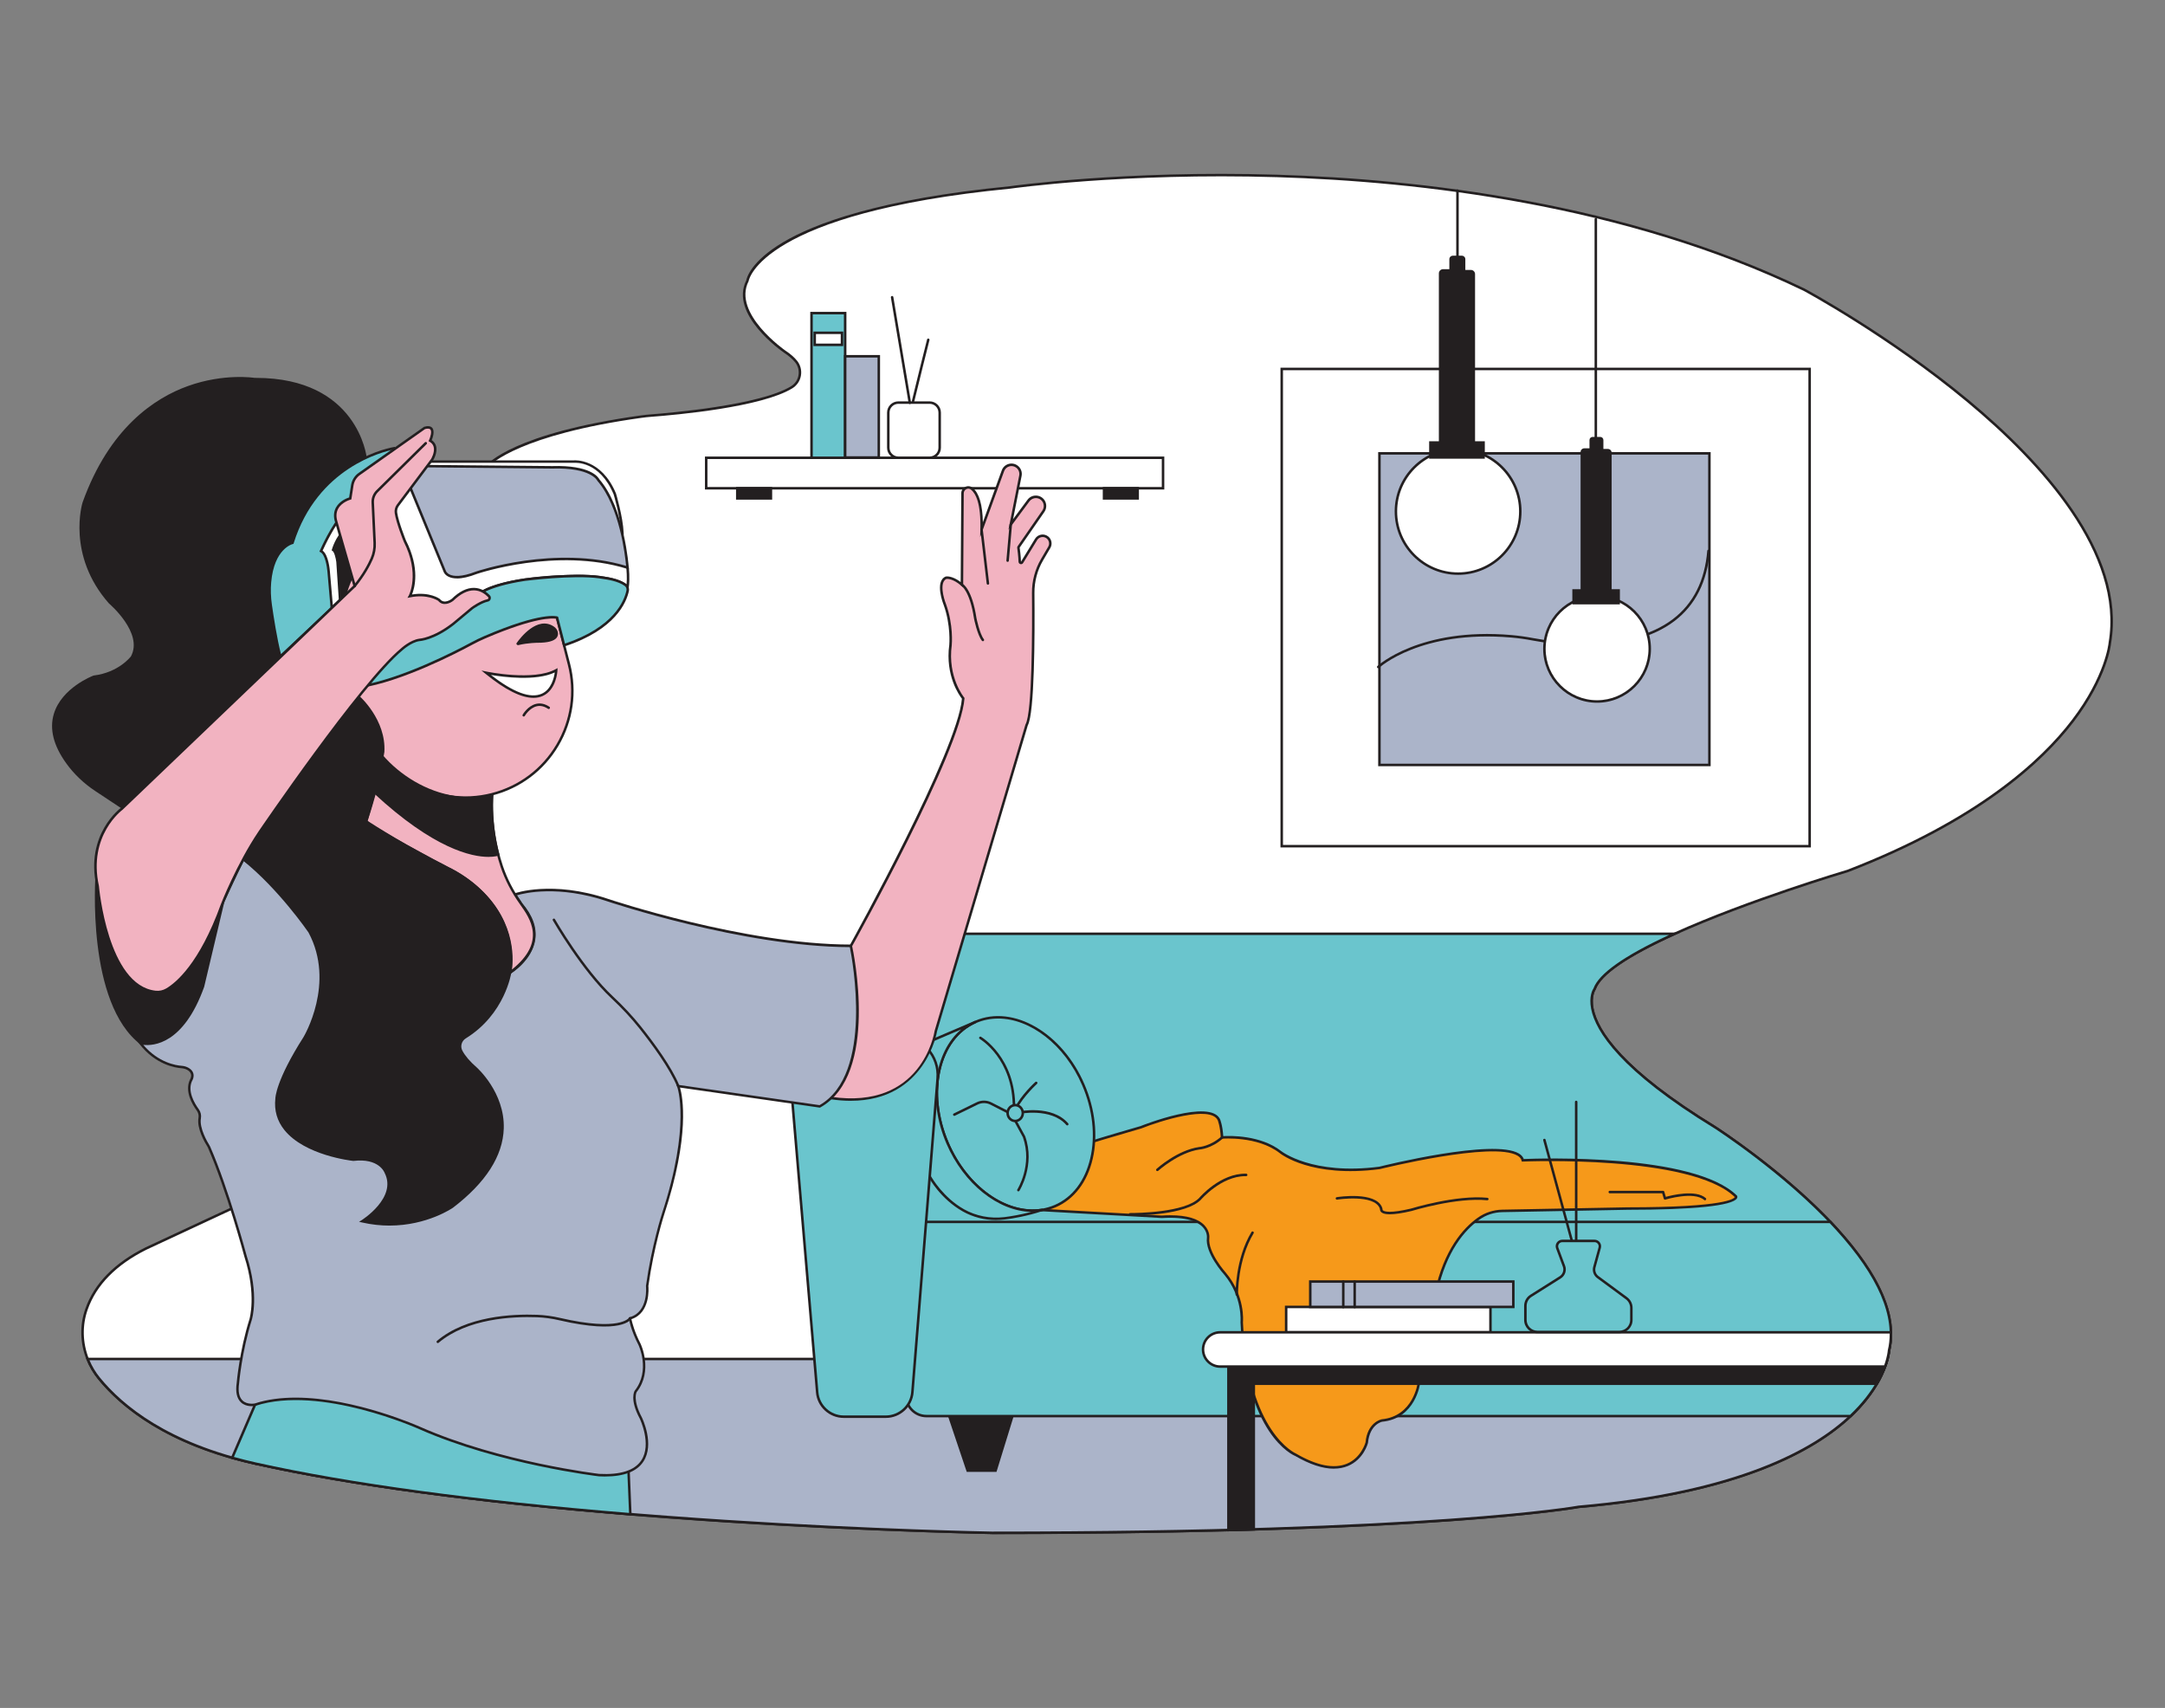 <?xml version="1.0" encoding="UTF-8"?>
<svg xmlns="http://www.w3.org/2000/svg" id="a" width="865.76" height="682.89" viewBox="0 0 865.76 682.89">
  <rect x="0" y="0" width="865.76" height="682.89" fill="#808080" stroke="none"/>
  <g>
    <g>
      <path d="M843.69,257.14s-4.31,52.27-104.79,91.09c0,0-39.44,11.66-69.18,25.12-16.27,7.36-29.64,15.26-32.06,22.08,0,0-13.19,17.76,48.21,55.32,0,0,25.72,16.46,46.05,37.81,.88,.92,1.75,1.85,2.6,2.79,11.87,13.04,21.32,27.66,21.64,41.36,.06,2.49-.18,4.95-.77,7.36,0,0-.01,.22-.07,.64-.08,.56-.24,1.47-.55,2.66-.23,.87-.54,1.89-.97,3.04-.72,1.95-1.77,4.28-3.28,6.85-2.28,3.87-5.62,8.32-10.51,12.94-15.48,14.62-46.52,30.94-108.7,36.28,0,0-32.83,6.17-129.93,9.01-3.31,.1-6.69,.19-10.15,.28-26.8,.69-58.15,1.12-94.63,1.12,0,0-67.03-1.11-144.54-7.43-50.73-4.13-105.94-10.49-149.8-20.23-3.28-.73-6.41-1.52-9.4-2.37-30.21-8.55-45.84-22.58-53.3-31.75-1.92-2.36-3.44-4.98-4.53-7.75-2.48-6.3-2.74-13.36-.43-19.91,2.79-7.94,9.33-17.02,23.76-24.24l52.78-24.61L194.93,186.32s10.07-12.58,61.5-19.74c1.3-.18,2.6-.32,3.91-.42,8.36-.63,43.87-3.69,56.28-11.34,3.53-2.18,4.36-7.01,1.75-10.24-1-1.24-2.44-2.57-4.5-3.92,0,0-21.82-14.97-14.97-28.42,0,0,3.55-27.4,105.05-37.3,0,0,178.89-25.88,317.43,40.85,0,0,134.23,71.81,122.3,141.33Z" fill="#fff"></path>
      <path d="M396.6,613.38c-.68-.01-67.94-1.18-144.58-7.43-61.52-5.01-111.95-11.82-149.87-20.24-3.23-.72-6.41-1.52-9.43-2.37-29.63-8.38-45.47-21.98-53.55-31.92-1.94-2.39-3.49-5.04-4.61-7.88-2.58-6.54-2.73-13.73-.44-20.26,3.54-10.07,11.62-18.33,24.01-24.52l52.58-24.52L194.48,186.09l.06-.08c.42-.52,10.79-12.81,61.82-19.92,1.27-.18,2.59-.32,3.94-.42,7.18-.54,43.64-3.61,56.06-11.26,1.56-.96,2.64-2.56,2.95-4.39,.31-1.82-.17-3.69-1.32-5.12-1.08-1.33-2.55-2.62-4.38-3.82-.91-.63-22.04-15.33-15.18-28.99,.16-.89,1.74-7.5,14.69-15.21,12.43-7.41,38.27-17.31,90.79-22.43,.42-.06,45.45-6.46,106.83-4.6,56.65,1.71,139.22,10.99,210.87,45.5,.36,.19,33.99,18.29,65.73,44.66,29.35,24.39,63.04,61.04,56.86,97.19-.06,.65-1.52,13.76-14.82,31.23-12.48,16.4-38.28,40.17-90.3,60.27-.43,.13-39.79,11.82-69.16,25.11-19.02,8.6-29.71,15.93-31.79,21.79l-.07,.13s-1.78,2.52-.79,7.53c1.78,8.92,11.7,24.33,48.86,47.06,.27,.17,26.01,16.74,46.15,37.89,.88,.92,1.75,1.86,2.61,2.8,14.16,15.56,21.49,29.58,21.77,41.69,.06,2.57-.2,5.08-.78,7.47,0,.01-.01,.24-.07,.61-.08,.57-.24,1.51-.56,2.72-.26,1-.59,2.04-.98,3.09-.84,2.29-1.96,4.62-3.32,6.93-2.67,4.54-6.24,8.94-10.6,13.05-14.38,13.58-44.97,30.92-109,36.42-.28,.06-33.93,6.21-129.96,9.01-3.31,.1-6.69,.19-10.15,.28-28.87,.74-60.72,1.12-94.64,1.12ZM195.38,186.57L111.56,474.95l-.21,.1-52.78,24.61c-12.14,6.07-20.05,14.13-23.5,23.95-2.22,6.3-2.06,13.25,.42,19.56,1.08,2.75,2.58,5.31,4.45,7.62,7.98,9.82,23.66,23.27,53.04,31.58,3.01,.85,6.16,1.65,9.38,2.36,37.88,8.41,88.25,15.21,149.73,20.22,76.61,6.24,143.83,7.41,144.5,7.43,33.91,0,65.74-.38,94.61-1.12,3.46-.09,6.84-.18,10.15-.28,95.92-2.8,129.52-8.94,129.85-9,63.79-5.49,94.18-22.69,108.45-36.16,4.29-4.05,7.8-8.37,10.42-12.83,1.33-2.26,2.42-4.54,3.24-6.77,.38-1.02,.7-2.03,.95-3,.31-1.16,.46-2.06,.54-2.6,.05-.38,.07-.59,.07-.6,.57-2.39,.82-4.83,.77-7.32-.28-11.86-7.52-25.66-21.51-41.04-.85-.94-1.72-1.86-2.59-2.78-20.05-21.06-45.7-37.57-45.95-37.73-37.56-22.97-47.55-38.68-49.33-47.81-.97-5.02,.63-7.71,.94-8.16,2.23-6.11,13.1-13.61,32.3-22.3,29.43-13.32,68.85-25.03,69.25-25.14,51.7-19.98,77.35-43.57,89.76-59.85,13.43-17.62,14.67-30.68,14.68-30.81v-.04c6.12-35.68-27.34-72.04-56.49-96.26-31.66-26.31-65.22-44.37-65.55-44.55-71.46-34.42-153.88-43.68-210.43-45.39-61.29-1.85-106.25,4.53-106.7,4.59-99.69,9.72-104.59,36.6-104.62,36.87l-.05,.16c-6.57,12.9,14.59,27.63,14.81,27.78,1.9,1.25,3.46,2.6,4.6,4.02,1.33,1.65,1.89,3.81,1.53,5.91-.36,2.11-1.6,3.95-3.41,5.07-12.3,7.58-46.36,10.65-56.51,11.41-1.33,.1-2.63,.24-3.88,.42-48.56,6.76-60.21,18.48-61.12,19.49Z" fill="#231f20"></path>
    </g>
    <g>
      <rect x="282.4" y="183.04" width="182.69" height="12.18" fill="#fff"></rect>
      <path d="M465.59,195.72h-183.69v-13.18h183.69v13.18Zm-182.69-1h181.69v-11.18h-181.69v11.18Z" fill="#231f20"></path>
    </g>
    <g>
      <rect x="294.83" y="195.22" width="13.45" height="4.06" fill="#231f20"></rect>
      <path d="M308.78,199.78h-14.45v-5.06h14.45v5.06Zm-13.45-1h12.45v-3.06h-12.45v3.06Z" fill="#231f20"></path>
    </g>
    <g>
      <rect x="441.5" y="195.22" width="13.45" height="4.06" fill="#231f20"></rect>
      <path d="M455.44,199.78h-14.45v-5.06h14.45v5.06Zm-13.45-1h12.45v-3.06h-12.45v3.06Z" fill="#231f20"></path>
    </g>
    <g>
      <rect x="324.52" y="125.19" width="13.45" height="57.85" fill="#6ac5cd"></rect>
      <path d="M338.47,183.54h-14.45v-58.85h14.45v58.85Zm-13.45-1h12.45v-56.85h-12.45v56.85Z" fill="#231f20"></path>
    </g>
    <g>
      <rect x="337.97" y="142.44" width="13.45" height="40.47" fill="#abb4c9"></rect>
      <path d="M351.92,183.42h-14.45v-41.47h14.45v41.47Zm-13.45-1h12.45v-39.47h-12.45v39.47Z" fill="#231f20"></path>
    </g>
    <g>
      <rect x="325.79" y="133.06" width="10.91" height="4.82" fill="#fff"></rect>
      <path d="M337.2,138.38h-11.91v-5.82h11.91v5.82Zm-10.91-1h9.91v-3.82h-9.91v3.82Z" fill="#231f20"></path>
    </g>
    <g>
      <rect x="355.22" y="160.97" width="20.55" height="22.08" rx="4.02" ry="4.02" fill="#fff"></rect>
      <path d="M371.75,183.54h-12.51c-2.5,0-4.52-2.03-4.52-4.52v-14.03c0-2.49,2.03-4.52,4.52-4.52h12.51c2.49,0,4.52,2.03,4.52,4.52v14.03c0,2.49-2.03,4.52-4.52,4.52Zm-12.51-22.08c-1.94,0-3.52,1.58-3.52,3.52v14.03c0,1.94,1.58,3.52,3.52,3.52h12.51c1.94,0,3.52-1.58,3.52-3.52v-14.03c0-1.94-1.58-3.52-3.52-3.52h-12.51Z" fill="#231f20"></path>
    </g>
    <path d="M363.83,161.56c-.24,0-.45-.17-.49-.42l-7.09-42.21c-.05-.27,.14-.53,.41-.58,.27-.05,.53,.14,.58,.41l7.09,42.21c.05,.27-.14,.53-.41,.58-.03,0-.06,0-.08,0Z" fill="#231f20"></path>
    <path d="M365.12,160.96s-.08,0-.12-.01c-.27-.07-.43-.34-.37-.6,.24-.98,5.84-23.88,6.1-24.65,.09-.26,.36-.41,.63-.32,.26,.09,.4,.37,.32,.63-.21,.62-4.46,17.95-6.08,24.57-.06,.23-.26,.38-.49,.38Z" fill="#231f20"></path>
    <g>
      <path d="M734.51,491.34H351.93v-96.09c0-12.09,9.8-21.9,21.9-21.9h295.89c-16.27,7.36-29.64,15.26-32.06,22.08,0,0-13.19,17.76,48.21,55.32,0,0,27.99,17.91,48.65,40.6Z" fill="#6ac5cd"></path>
      <path d="M735.65,491.84H351.43v-96.59c0-12.35,10.05-22.4,22.39-22.4h298.21l-2.11,.96c-19.02,8.6-29.71,15.93-31.79,21.79l-.07,.13s-1.78,2.52-.79,7.53c1.78,8.92,11.7,24.33,48.86,47.06,.29,.19,28.29,18.21,48.76,40.69l.76,.84Zm-383.22-1h380.95c-20.31-21.99-47.51-39.5-47.78-39.68-37.56-22.97-47.55-38.68-49.33-47.81-.97-5.02,.63-7.71,.94-8.16,2.15-5.89,12.31-13.06,30.21-21.34H373.82c-11.8,0-21.39,9.6-21.39,21.4v95.59Z" fill="#231f20"></path>
    </g>
    <g>
      <path d="M754.77,543.35c-1.2,4.57-4.7,13.34-14.76,22.84-15.48,14.62-46.52,30.94-108.7,36.28,0,0-55.32,10.4-234.71,10.4,0,0-183.45-3.04-294.34-27.66-36.44-8.09-54.51-24.04-62.7-34.12-1.92-2.36-3.44-4.98-4.53-7.75H754.77Z" fill="#abb4c9"></path>
      <path d="M396.6,613.38c-1.84-.03-184.78-3.33-294.45-27.67-35.41-7.86-53.79-22.99-62.98-34.29-1.94-2.39-3.49-5.04-4.61-7.88l-.27-.68H755.41l-.17,.63c-1.18,4.48-4.68,13.43-14.9,23.07-14.38,13.58-44.97,30.92-109,36.42-.5,.1-57.36,10.41-234.75,10.41ZM35.78,543.85c1.05,2.49,2.45,4.82,4.17,6.93,9.09,11.18,27.29,26.15,62.42,33.94,109.57,24.32,292.4,27.62,294.24,27.65,177.25,0,234.06-10.29,234.61-10.39,63.79-5.49,94.18-22.69,108.45-36.16,9.58-9.04,13.14-17.42,14.44-21.97H35.78Z" fill="#231f20"></path>
    </g>
    <g>
      <path d="M38.76,348.79s-4.01,51.96,17.82,68.46c0,0,10.4,6.6,20.55,1.52l17.51-48.46-5.33-8.37-50.55-13.14Z" fill="#231f20"></path>
      <path d="M68.88,421.17c-6.95,0-12.5-3.45-12.58-3.5-21.82-16.49-18.21-66.78-18.05-68.92l.05-.6,51.32,13.34,5.57,8.75-.08,.23-17.58,48.65-.18,.09c-2.87,1.44-5.77,1.95-8.46,1.95Zm-29.67-71.74c-.35,5.82-2.44,52.23,17.66,67.42,.07,.04,10.13,6.28,19.85,1.56l17.36-48.04-5.09-8-49.77-12.94Z" fill="#231f20"></path>
    </g>
    <g>
      <path d="M252.06,605.45c-50.73-4.13-105.94-10.49-149.8-20.23-3.28-.73-6.41-1.52-9.4-2.37l9.13-21.23,31.46-20.05,117.74,42.88,.87,20.99Z" fill="#6ac5cd"></path>
      <path d="M252.58,606l-.56-.05c-61.52-5.01-111.95-11.82-149.87-20.24-3.23-.72-6.41-1.52-9.43-2.37l-.55-.16,9.42-21.9,.13-.08,31.67-20.18,.23,.08,118.05,43,.91,21.89Zm-159.04-23.47c2.84,.79,5.81,1.54,8.83,2.21,37.76,8.38,87.95,15.17,149.17,20.17l-.83-20.09-117.19-42.68-31.13,19.83-8.85,20.56Z" fill="#231f20"></path>
    </g>
    <g>
      <polygon points="377.81 560.86 406.48 560.86 398.11 588.01 386.94 588.01 377.81 560.86" fill="#231f20"></polygon>
      <path d="M398.48,588.51h-11.89l-9.47-28.15h30.05l-8.68,28.15Zm-11.17-1h10.44l8.06-26.15h-27.3l8.8,26.15Z" fill="#231f20"></path>
    </g>
    <g>
      <path d="M755.39,540.06s-.07,1.21-.62,3.3c-1.2,4.57-4.7,13.34-14.76,22.84H370.47c-4.5,0-8.14-3.64-8.14-8.14v-69.5h369.58c.88,.92,1.75,1.85,2.6,2.79,14.03,15.41,24.67,33.02,20.88,48.72Z" fill="#6ac5cd"></path>
      <path d="M740.21,566.69H370.47c-4.76,0-8.64-3.88-8.64-8.64v-70h370.29l.15,.15c.88,.92,1.75,1.86,2.61,2.8,17.22,18.92,24.29,35.45,21,49.13-.02,.25-.13,1.44-.63,3.35-1.18,4.48-4.68,13.43-14.9,23.07l-.14,.14Zm-377.38-77.64v69c0,4.21,3.43,7.64,7.64,7.64h369.34c9.92-9.42,13.33-18.11,14.47-22.46,.53-2,.61-3.19,.61-3.2v-.09c3.24-13.35-3.74-29.59-20.75-48.26-.8-.88-1.62-1.76-2.45-2.63H362.83Z" fill="#231f20"></path>
    </g>
    <g>
      <path d="M434.9,457.08s6.34-2.03,21.31-6.34c0,0,27.4-10.91,31.21-3.04,0,0,1.01,2.28,1.27,7.1,0,0,14.21-1.27,23.34,5.84,0,0,12.18,9.9,39.58,6.34,0,0,54.81-13.7,57.35-3.04,0,0,67.49-3.04,85.26,14.46,0,0,2.79,4.82-43.39,4.82l-50.09,.95c-3.42,.06-6.75,1.16-9.53,3.15-5.43,3.88-13.25,12.27-17.01,29.66,0,0-7,26.86-6.8,36.01,0,0-1.58,13.72-14.77,14.99,0,0-5.33,1.01-6.09,8.88,0,0-4.82,18.52-28.42,4.82,0,0-19.54-7.87-21.57-53.03,0,0,1.01-10.15-6.6-19.28,0,0-7.61-8.37-6.85-14.46,0,0,1.27-9.64-18.52-8.37l-47.99-2.7,18.3-26.74Z" fill="#f6991a"></path>
      <path d="M533.4,587.23c-4.45,0-9.65-1.71-15.52-5.12-.75-.29-19.79-8.47-21.82-53.44,.01-.17,.9-10.13-6.48-18.99-.3-.33-7.74-8.6-6.96-14.85,.01-.09,.24-2.19-1.67-4.22-1.89-2-6.24-4.24-16.33-3.6l-48.93-2.75,18.9-27.61,.16-.05c.06-.02,6.52-2.08,21.33-6.35,1.09-.44,27.83-10.97,31.8-2.78,.05,.11,.99,2.28,1.29,6.79,2.68-.16,14.87-.49,23.18,5.98,.13,.1,12.38,9.72,39.21,6.24,1.81-.46,45.81-11.36,55.85-5.26,.97,.59,1.61,1.32,1.93,2.19,6.07-.25,68.04-2.34,85.24,14.62l.08,.11c.04,.07,.24,.46-.06,.98-1.71,2.96-17.25,4.6-43.76,4.6l-50.08,.94c-3.34,.06-6.54,1.12-9.25,3.05-5.65,4.03-13.15,12.39-16.81,29.35-.07,.29-6.98,26.92-6.79,35.9-.02,.21-1.78,14.21-15.22,15.5-.16,.03-4.93,1.06-5.64,8.43-.08,.35-1.79,6.66-8.01,9.25-1.72,.72-3.6,1.07-5.63,1.07Zm-65.31-101.33c6.5,0,11.08,1.36,13.6,4.05,2.22,2.38,1.92,4.9,1.91,5-.72,5.79,6.65,13.98,6.72,14.06,7.67,9.21,6.77,19.25,6.72,19.67,1.99,44.17,21.07,52.44,21.26,52.52,8.33,4.83,15.15,6.18,20.32,4.03,5.76-2.4,7.41-8.45,7.43-8.51,.77-8.07,6.25-9.2,6.48-9.25,12.69-1.22,14.35-14.42,14.37-14.55-.2-9.05,6.52-34.98,6.81-36.08,3.73-17.25,11.41-25.81,17.2-29.94,2.87-2.05,6.27-3.17,9.81-3.24l50.09-.94c39.62,0,42.68-3.54,42.91-4.1-17.61-17.01-84.08-14.22-84.75-14.19l-.41,.02-.1-.4c-.19-.79-.71-1.43-1.6-1.97-9.69-5.89-54.69,5.27-55.14,5.38-27.36,3.55-39.52-6.03-40.02-6.44-8.86-6.89-22.84-5.74-22.98-5.73l-.52,.05-.03-.52c-.25-4.65-1.22-6.91-1.23-6.93-2.95-6.09-23.07,.32-30.57,3.31-13.54,3.91-20.1,5.96-21.18,6.3l-17.7,25.86,47.1,2.65c1.21-.08,2.37-.12,3.48-.12Z" fill="#231f20"></path>
    </g>
    <path d="M452.36,486c-.25,0-.41,0-.47,0-.28,0-.5-.23-.49-.51,0-.27,.23-.49,.5-.49,.02,0,.08,0,.26,0,2.45,0,21.54-.19,27.29-5.94,.32-.38,8.59-10.03,18.89-9.79,.28,0,.49,.24,.49,.51,0,.28-.19,.48-.51,.49-.12,0-.25,0-.37,0-9.63,0-17.68,9.37-17.76,9.47-6,6-24.55,6.27-27.83,6.27Z" fill="#231f20"></path>
    <path d="M462.81,468.24c-.14,0-.27-.06-.37-.16-.19-.2-.17-.52,.03-.71,.34-.3,8.33-7.48,17.01-8.75,.09,0,4.51-.31,8.88-4.19,.2-.18,.52-.17,.71,.04,.18,.21,.16,.52-.04,.71-4.64,4.13-9.25,4.43-9.44,4.44-8.33,1.23-16.36,8.43-16.44,8.5-.1,.09-.22,.13-.34,.13Z" fill="#231f20"></path>
    <path d="M555.76,485.51c-1.51,0-2.58-.23-3.22-.69-.5-.36-.64-.79-.67-1.08-.02-.21-.05-.42-.12-.6-2.25-5.77-16.91-3.52-17.05-3.49-.27,.04-.53-.14-.57-.42-.04-.27,.14-.53,.42-.57,.64-.1,15.6-2.4,18.14,4.12,.12,.29,.16,.59,.18,.87,.01,.12,.1,.25,.26,.36,.57,.41,2.8,1.17,11.07-.78,.15-.05,18.22-5.59,30.61-4.32,.27,.03,.47,.27,.45,.55-.03,.28-.28,.47-.55,.45-12.19-1.25-30.07,4.24-30.25,4.29-3.71,.87-6.62,1.31-8.7,1.31Z" fill="#231f20"></path>
    <path d="M494.58,518.11c-.27,0-.49-.22-.5-.49,0-.14-.23-14.11,6.37-25.02,.14-.24,.45-.31,.69-.17,.24,.14,.31,.45,.17,.69-6.45,10.66-6.23,24.34-6.22,24.48,0,.28-.21,.5-.49,.51h-.01Z" fill="#231f20"></path>
    <path d="M681.79,479.91c-.12,0-.24-.04-.33-.12-4.05-3.58-15.4-.19-15.51-.15-.13,.04-.27,.02-.38-.04-.12-.06-.2-.17-.24-.3l-.65-2.18h-20.94c-.28,0-.5-.22-.5-.5s.22-.5,.5-.5h21.31c.22,0,.42,.15,.48,.36l.62,2.06c2.3-.64,11.97-3.04,15.98,.5,.21,.18,.23,.5,.04,.71-.1,.11-.24,.17-.38,.17Z" fill="#231f20"></path>
    <g>
      <path d="M421.94,482.25c-1.73,.75-3.52,1.26-5.35,1.54-13.95,2.19-29.9-8.7-37.65-26.7-8.77-20.35-3.72-42.08,11.26-48.53,14.98-6.45,34.23,4.81,43,25.16,8.77,20.35,3.73,42.08-11.26,48.53Z" fill="#6ac5cd"></path>
      <path d="M412.97,484.57c-13.38,0-27.43-10.9-34.49-27.28-8.86-20.57-3.69-42.63,11.52-49.19,15.22-6.55,34.8,4.85,43.66,25.42,4.28,9.94,5.46,20.52,3.31,29.79-2.16,9.32-7.43,16.21-14.82,19.4h0c-1.75,.75-3.59,1.28-5.47,1.58-1.22,.19-2.46,.29-3.7,.29Zm-13.83-77.32c-3,0-5.95,.57-8.74,1.77-14.71,6.34-19.64,27.81-11,47.87,7.53,17.49,23.13,28.6,37.11,26.4,1.8-.28,3.56-.79,5.23-1.5h0c7.1-3.06,12.16-9.7,14.25-18.71,2.1-9.06,.95-19.42-3.25-29.17-7-16.25-20.8-26.67-33.61-26.67Z" fill="#231f20"></path>
    </g>
    <g>
      <path d="M416.6,483.82c-6,1.96-11.32,2.88-14.96,3.32-5.67,.68-11.44-.4-16.41-3.21-8.93-5.05-13.41-13.46-13.41-13.46l-4.92-51.95,23.3-9.95c-14.98,6.46-20.02,28.18-11.26,48.53,7.75,18,23.7,28.88,37.65,26.7v.03Z" fill="#6ac5cd"></path>
      <path d="M398.38,487.83c-4.71,0-9.37-1.19-13.39-3.47-8.96-5.07-13.42-13.31-13.61-13.66l-.06-.19-4.95-52.32,23.63-10.1,.39,.92c-14.71,6.34-19.64,27.81-11,47.87,7.53,17.49,23.13,28.6,37.11,26.4l.42-.07,.28,.88-.46,.18c-6.14,2-11.58,2.92-15.06,3.34-1.1,.13-2.21,.2-3.32,.2Zm-26.07-17.52c.5,.89,4.95,8.53,13.17,13.18,4.78,2.7,10.5,3.82,16.1,3.15,2.63-.32,6.41-.93,10.75-2.08-13.19-.34-26.9-11.15-33.85-27.27-7.65-17.77-4.84-36.65,5.87-45.69l-16.92,7.23,4.87,51.49Z" fill="#231f20"></path>
    </g>
    <path d="M407.24,476.36c-.09,0-.19-.03-.27-.08-.23-.15-.3-.46-.15-.69,.06-.1,6.16-9.83,2.23-20.88l-4.54-8.3c-.13-.24-.04-.55,.2-.68s.55-.04,.68,.2l4.57,8.37c4.13,11.59-2.24,21.72-2.3,21.82-.1,.15-.26,.23-.42,.23Z" fill="#231f20"></path>
    <path d="M405.47,443.63h0c-.28,0-.5-.23-.49-.51,.25-19.75-13.06-27.65-13.2-27.73-.24-.14-.32-.44-.18-.68,.14-.24,.44-.32,.68-.18,.14,.08,13.95,8.25,13.7,28.61,0,.27-.23,.49-.5,.49Z" fill="#231f20"></path>
    <path d="M381.61,446.16c-.18,0-.36-.1-.45-.28-.12-.25-.02-.55,.23-.67l9.15-4.48c1.88-.92,4.11-.9,5.97,.06l7.65,3.92c.25,.13,.34,.43,.22,.67-.13,.25-.43,.34-.67,.22l-7.65-3.92c-1.58-.81-3.48-.83-5.08-.05l-9.15,4.48c-.07,.03-.15,.05-.22,.05Z" fill="#231f20"></path>
    <path d="M406.23,443.63c-.08,0-.15-.02-.22-.05-.25-.12-.35-.42-.22-.67,2.55-5.1,8-10.09,8.23-10.3,.2-.18,.52-.17,.71,.03,.19,.2,.17,.52-.03,.71-.05,.05-5.54,5.07-8.01,10-.09,.18-.26,.28-.45,.28Z" fill="#231f20"></path>
    <path d="M426.78,449.97c-.14,0-.28-.06-.38-.17-6.08-7.05-18.93-4.43-19.06-4.4-.27,.06-.54-.11-.59-.39-.06-.27,.12-.54,.39-.59,.55-.12,13.56-2.77,20.02,4.73,.18,.21,.16,.52-.05,.71-.09,.08-.21,.12-.33,.12Z" fill="#231f20"></path>
    <g>
      <path d="M755.32,540.7c-.08,.56-.24,1.47-.55,2.66-.23,.87-.54,1.89-.97,3.04-.72,1.95-1.77,4.28-3.28,6.85h-249.14v58.24c-3.31,.1-6.69,.19-10.15,.28v-67.65l264.09-3.42Z" fill="#231f20"></path>
      <path d="M490.73,612.28v-68.65l265.16-3.43-.08,.58c-.08,.57-.24,1.51-.56,2.72-.26,1-.59,2.04-.98,3.09-.84,2.29-1.96,4.62-3.32,6.93l-.14,.25h-248.93v58.22h-.49c-3.31,.11-6.69,.2-10.15,.29h-.51Zm1-67.65v66.64c3.11-.08,6.16-.16,9.15-.25v-58.25h249.35c1.26-2.18,2.31-4.37,3.1-6.52,.38-1.02,.7-2.03,.95-3,.22-.82,.36-1.5,.45-2.02l-263,3.41Z" fill="#231f20"></path>
    </g>
    <g>
      <rect x="514.32" y="522.55" width="81.7" height="10.15" fill="#fff"></rect>
      <path d="M596.52,533.2h-82.7v-11.15h82.7v11.15Zm-81.7-1h80.7v-9.15h-80.7v9.15Z" fill="#231f20"></path>
    </g>
    <g>
      <rect x="523.96" y="512.4" width="81.2" height="10.15" fill="#abb4c9"></rect>
      <path d="M605.66,523.05h-82.2v-11.15h82.2v11.15Zm-81.2-1h80.2v-9.15h-80.2v9.15Z" fill="#231f20"></path>
    </g>
    <path d="M537.16,523.1c-.28,0-.5-.22-.5-.5v-10.2c0-.28,.22-.5,.5-.5s.5,.22,.5,.5v10.2c0,.28-.22,.5-.5,.5Z" fill="#231f20"></path>
    <path d="M541.72,523.1c-.28,0-.5-.22-.5-.5v-10.2c0-.28,.22-.5,.5-.5s.5,.22,.5,.5v10.2c0,.28-.22,.5-.5,.5Z" fill="#231f20"></path>
    <g>
      <path d="M337.39,566.44h16.85c5.57,0,10.19-4.29,10.62-9.84l10.08-125.48c.73-9.08-6.45-16.86-15.56-16.86h-27.75c-9.14,0-16.33,7.83-15.55,16.94l10.71,125.45c.45,5.53,5.06,9.79,10.61,9.79Z" fill="#6ac5cd"></path>
      <path d="M354.24,566.94h-16.85c-5.77,0-10.65-4.5-11.11-10.25l-10.71-125.45c-.38-4.48,1.14-8.95,4.19-12.27,3.04-3.31,7.37-5.21,11.87-5.21h27.75c4.48,0,8.8,1.89,11.84,5.18,3.04,3.29,4.58,7.75,4.22,12.22l-10.08,125.48c-.44,5.77-5.32,10.3-11.11,10.3Zm-22.61-152.18c-4.22,0-8.27,1.78-11.13,4.89-2.85,3.11-4.29,7.3-3.93,11.5l10.71,125.45c.42,5.23,4.86,9.33,10.11,9.33h16.85c5.27,0,9.72-4.12,10.12-9.38l10.08-125.48c.34-4.25-1.06-8.32-3.96-11.46-2.89-3.14-6.84-4.86-11.1-4.86h-27.75Z" fill="#231f20"></path>
    </g>
    <path d="M628.5,496.4c-.22,0-.42-.15-.48-.37l-10.91-40.09c-.07-.27,.08-.54,.35-.61,.27-.07,.54,.08,.61,.35l10.91,40.09c.07,.27-.08,.54-.35,.61-.04,.01-.09,.02-.13,.02Z" fill="#231f20"></path>
    <path d="M630.3,496.73c-.28,0-.5-.22-.5-.5v-55.64c0-.28,.22-.5,.5-.5s.5,.22,.5,.5v55.64c0,.28-.22,.5-.5,.5Z" fill="#231f20"></path>
    <g>
      <path d="M340.25,378.17s43.39-77.9,44.91-98.96c0,0-6.85-8.12-5.07-21.31,0,0,.76-7.87-2.28-16.24,0,0-3.55-8.88,.51-10.66,0,0,2.54-.51,6.34,2.79l.24-36.58c.01-1.93,2.26-3,3.74-1.78,2.06,1.69,4.15,5.94,3.89,16.29l8.53-23.47c.82-2.25,3.54-3.11,5.5-1.74h0c1.19,.83,1.77,2.28,1.49,3.69l-3.85,19.49,7.08-9.56c1.5-2.03,4.55-1.96,5.97,.12h0c.85,1.25,.84,2.9-.02,4.14l-9.88,14.27c-.07,.1-.1,.23-.09,.35,.1,.73,.45,3.43,.52,5.58,.02,.5,.67,.68,.93,.25l5.59-9.15c.96-1.57,3.08-1.95,4.53-.81h0c1.2,.95,1.52,2.64,.75,3.97l-2.88,4.92c-2.36,4.04-3.59,8.64-3.54,13.32,.13,14.78,.12,47.88-2.63,52.78l-36.28,122.3s-4.93,32.37-42.18,26.84l-22.53-24.3,30.7-36.54Z" fill="#f2b3c1"></path>
      <path d="M340.22,440.14c-2.55,0-5.28-.2-8.21-.64l-.17-.03-22.95-24.76,30.96-36.84c1.2-2.16,43.08-77.71,44.81-98.51-.98-1.25-6.73-9.14-5.06-21.54,0-.06,.71-7.84-2.26-16-.15-.37-3.67-9.34,.78-11.29l.1-.03c.1-.02,2.45-.45,5.95,2.23l.23-35.54c0-1.09,.63-2.06,1.62-2.53,.98-.46,2.11-.32,2.94,.36,2.58,2.13,3.95,6.76,4.08,13.8l7.55-20.76c.44-1.22,1.4-2.14,2.64-2.53,1.23-.39,2.55-.19,3.61,.55,1.35,.94,2.02,2.59,1.7,4.2l-3.42,17.31,5.76-7.77c.81-1.1,2.07-1.72,3.43-1.68,1.37,.03,2.59,.69,3.36,1.82,.96,1.41,.95,3.31-.02,4.71l-9.88,14.27c.1,.77,.45,3.47,.52,5.63l5.6-9.15c.53-.87,1.42-1.48,2.42-1.65,1.01-.18,2.04,.08,2.85,.71,1.39,1.1,1.77,3.08,.87,4.61l-2.88,4.92c-2.32,3.96-3.52,8.47-3.48,13.06,.16,17.66,.03,47.97-2.67,52.98l-36.27,122.25c-.03,.24-4.61,27.83-34.52,27.83Zm-7.89-1.6c36.13,5.27,41.23-25.15,41.43-26.45l36.31-122.42,.03-.05c2.7-4.82,2.7-38.35,2.57-52.54-.04-4.76,1.21-9.46,3.61-13.57l2.88-4.92c.64-1.1,.38-2.53-.63-3.32-.58-.46-1.32-.65-2.05-.51-.72,.13-1.36,.56-1.74,1.19l-5.59,9.15c-.23,.38-.67,.56-1.11,.45-.43-.11-.73-.49-.75-.94-.07-2.11-.41-4.77-.52-5.53-.04-.24,.02-.5,.17-.7l9.88-14.27c.74-1.07,.75-2.5,.02-3.58-.58-.86-1.51-1.36-2.55-1.38-1.01,0-1.99,.45-2.61,1.28l-8.4,11.34,4.28-21.67c.24-1.22-.26-2.47-1.29-3.19-.81-.56-1.81-.71-2.74-.42-.94,.3-1.67,1-2,1.92l-9.58,26.35,.08-3.07c.27-10.39-1.87-14.38-3.7-15.89-.54-.44-1.24-.53-1.88-.23-.64,.3-1.04,.92-1.05,1.63l-.24,37.67-.82-.71c-3.26-2.83-5.52-2.72-5.88-2.68-2.88,1.36-1.11,7.66-.18,9.99,3.05,8.4,2.35,16.15,2.32,16.47-1.73,12.82,4.89,20.86,4.96,20.94l.13,.16v.2c-1.53,20.93-43.21,95.98-44.99,99.17l-.05,.08-30.42,36.2,22.11,23.85Z" fill="#231f20"></path>
    </g>
    <path d="M393.03,256.37c-.15,0-.3-.07-.39-.19-1.83-2.35-3.09-8.57-3.14-8.84-1.69-11.13-5.03-13.08-5.06-13.1-.25-.12-.35-.42-.22-.67,.12-.25,.42-.35,.67-.22,.15,.08,3.8,2.03,5.6,13.82,0,.04,1.26,6.23,2.95,8.4,.17,.22,.13,.53-.09,.7-.09,.07-.2,.11-.31,.11Z" fill="#231f20"></path>
    <path d="M395.06,233.78c-.25,0-.47-.19-.5-.44l-2.54-21.57c-.03-.27,.16-.52,.44-.56,.27-.03,.52,.16,.55,.44l2.54,21.57c.03,.27-.16,.52-.44,.56-.02,0-.04,0-.06,0Z" fill="#231f20"></path>
    <path d="M402.93,224.65s-.03,0-.04,0c-.27-.02-.48-.27-.45-.54l1.27-14.46c.02-.27,.27-.48,.54-.45,.27,.02,.48,.27,.45,.54l-1.27,14.46c-.02,.26-.24,.46-.5,.46Z" fill="#231f20"></path>
    <g>
      <rect x="125.97" y="204.99" width="26.39" height="39.84" fill="#231f20"></rect>
      <path d="M152.86,245.33h-27.39v-40.84h27.39v40.84Zm-26.39-1h25.39v-38.84h-25.39v38.84Z" fill="#231f20"></path>
    </g>
    <g>
      <path d="M56.06,416.99s15.22,5.07,25.12-22.58l8.07-33.94s5.13-11.23,8.04-16.93l106.7,45.29s18.57-11.2,4.34-27.55c0,0-.21-.51-2.4-3.61,0,0,14.55-5.38,37.14,2.23,0,0,54.05,18.27,97.18,18.27,0,0,11.16,51-12.43,64.2l-56.58-8.12s5.84,14.97-6.09,51.26c0,0-4.06,12.43-6.34,28.67,0,0,1.27,10.66-6.85,12.94,0,0,.76,4.57,3.81,10.4,0,0,5.07,10.4-1.52,18.78,0,0-2.03,3.04,2.03,10.66,0,0,11.93,24.36-16.75,22.84,0,0-39.33-4.57-71.55-18.78,0,0-39.58-18.02-65.97-9.39,0,0-8.37,1.78-6.85-8.63,0,0,1.01-12.43,5.07-25.37,0,0,3.04-9.64-2.03-25.37,0,0-7.02-26.33-14.58-43.59-.09-.19-.18-.38-.3-.56-.79-1.26-4.17-6.93-3.44-11.07,.2-1.15-.09-2.34-.78-3.28-1.84-2.52-4.7-7.47-2.72-11.78,0,0,1.85-2.78-1.09-4.54-.82-.49-1.75-.75-2.71-.82-2.41-.17-10.16-1.37-16.51-9.62Z" fill="#abb4c9"></path>
      <path d="M242.01,590.36c-.81,0-1.65-.02-2.51-.07-.43-.05-39.81-4.74-71.73-18.82-.4-.18-39.71-17.84-65.62-9.37-.19,.04-3.55,.72-5.79-1.38-1.66-1.56-2.24-4.18-1.71-7.79,0-.09,1.06-12.61,5.09-25.45,.03-.1,2.93-9.7-2.03-25.07-.08-.29-7.11-26.52-14.57-43.55-.08-.17-.16-.33-.26-.49-1.01-1.61-4.26-7.18-3.51-11.42,.18-1-.08-2.06-.69-2.9-1.93-2.64-4.85-7.75-2.77-12.29,.04-.08,.73-1.13,.47-2.23-.15-.65-.61-1.21-1.36-1.67-.71-.43-1.57-.69-2.48-.75-2.31-.16-10.36-1.35-16.87-9.81l-.99-1.29,1.54,.51c.15,.05,14.89,4.55,24.49-22.28l8.05-33.89c.08-.2,5.2-11.39,8.08-17.05l.21-.41,.43,.18,106.46,45.19c1.28-.84,7.98-5.55,9.09-12.67,.72-4.58-.99-9.29-5.09-13.99l-.09-.14s-.29-.6-2.34-3.5l-.38-.53,.61-.23c.15-.06,14.98-5.36,37.47,2.22,.54,.18,54.46,18.24,97.02,18.24h.4l.09,.39c.46,2.1,10.97,51.52-12.68,64.74l-.15,.08-.17-.02-55.79-8.01c1.02,3.54,4.15,18.9-6.34,50.8-.04,.12-4.06,12.55-6.31,28.53,.09,.92,.83,10.76-6.78,13.28,.27,1.26,1.23,5.15,3.67,9.83,.06,.12,5.14,10.8-1.57,19.32h0s-1.74,2.94,2.08,10.11c.22,.45,5.18,10.77,.59,17.71-2.61,3.94-7.74,5.93-15.29,5.93Zm-123.75-31.55c23.74,0,49.59,11.61,49.91,11.75,31.78,14.01,71.01,18.69,71.41,18.74,8.51,.45,14.21-1.37,16.88-5.41,4.28-6.46-.59-16.6-.64-16.71-4.15-7.77-2.09-11.02-2-11.15,6.35-8.07,1.54-18.18,1.49-18.28-3.04-5.83-3.82-10.35-3.85-10.54l-.07-.44,.43-.12c7.61-2.14,6.5-12.3,6.49-12.4v-.06s0-.06,0-.06c2.26-16.1,6.32-28.63,6.36-28.76,11.71-35.63,6.16-50.77,6.1-50.92l-.31-.8,57.26,8.22c21.74-12.38,13.08-58.43,12.12-63.18-42.66-.11-96.4-18.11-96.94-18.3-19.55-6.59-33.16-3.32-36.18-2.43,1.46,2.09,1.89,2.82,2.02,3.06,4.27,4.92,6.04,9.89,5.28,14.76-1.3,8.3-9.43,13.29-9.78,13.5l-.22,.13-.24-.1-106.27-45.11c-2.91,5.75-7.77,16.39-7.82,16.5l-8.04,33.85c-8.21,22.96-20.29,23.69-24.36,23.21,6.08,7.18,13.19,8.22,15.3,8.37,1.07,.07,2.08,.38,2.93,.89,1,.6,1.62,1.38,1.83,2.31,.34,1.52-.54,2.87-.58,2.93-1.83,4,.91,8.75,2.71,11.21,.78,1.06,1.09,2.4,.87,3.67-.7,3.98,2.69,9.62,3.37,10.71,.13,.2,.24,.41,.33,.62,7.49,17.1,14.54,43.4,14.61,43.67,5.06,15.68,2.15,25.25,2.02,25.65-3.99,12.73-5.04,25.14-5.05,25.26-.48,3.3-.01,5.62,1.39,6.94,1.86,1.75,4.83,1.16,4.86,1.15,5.08-1.66,10.67-2.33,16.37-2.33Z" fill="#231f20"></path>
    </g>
    <g>
      <path d="M197.14,313.97s-2.39,14.86,3.48,32.39c1.79,5.33,4.44,10.33,7.71,14.91,4.21,5.89,11.14,15.88-4.34,27.55,0,0,4.82-19.54-15.18-35.53-2.91-2.32-6.1-4.27-9.39-6-7.87-4.13-30.11-15.94-33.03-18.86,0,0,6.05-18.05,6.83-27.8l43.92,13.34Z" fill="#f2b3c1"></path>
      <path d="M203.18,390.07l.33-1.36c.05-.19,4.5-19.43-15.01-35.02-2.58-2.07-5.63-4.01-9.31-5.94-9-4.73-30.23-16.03-33.15-18.95l-.22-.22,.1-.29c.06-.18,6.04-18.11,6.81-27.68l.05-.62,44.93,13.65-.07,.43c-.02,.15-2.3,14.96,3.46,32.16,1.71,5.11,4.28,10.08,7.64,14.78,4.04,5.65,11.57,16.17-4.44,28.24l-1.12,.85Zm-56.2-61.78c3.69,3.23,25.85,14.98,32.69,18.57,3.74,1.96,6.83,3.94,9.47,6.05,17.05,13.63,16.23,30.04,15.58,34.74,13.9-11.14,7.24-20.45,3.22-26.07-3.42-4.78-6.04-9.84-7.78-15.04-5.29-15.79-3.89-29.61-3.56-32.2l-42.92-13.04c-.9,9.1-5.92,24.63-6.7,27Z" fill="#231f20"></path>
    </g>
    <g>
      <path d="M197.14,313.97s-2.16,11.73,2.03,27.66c0,0-16.24,5.87-49.35-24.85,0,0,3.13-11.98,3.41-16.15l43.92,13.34Z" fill="#231f20"></path>
      <path d="M195.32,342.61c-6.71,0-21.84-3.2-45.84-25.46l-.22-.2,.08-.29c.03-.12,3.12-11.98,3.39-16.06l.04-.63,44.95,13.65-.08,.44c-.02,.12-2.08,11.81,2.02,27.44l.12,.44-.43,.16c-.18,.07-1.52,.51-4.02,.51Zm-44.94-25.99c29.34,27.14,45.39,25.26,48.18,24.66-3.56-13.91-2.31-24.68-1.98-26.95l-42.91-13.04c-.45,4.23-2.82,13.53-3.29,15.33Z" fill="#231f20"></path>
    </g>
    <g>
      <rect x="139.98" y="205.93" width="85.39" height="113.41" rx="42.7" ry="42.7" transform="translate(-59.51 53.61) rotate(-14.38)" fill="#f2b3c1"></rect>
      <path d="M186.17,319.4c-19.25,0-36.85-12.98-41.85-32.47l-6.96-27.14c-5.92-23.07,8.04-46.66,31.11-52.57,23.07-5.91,46.66,8.04,52.57,31.11l6.96,27.14c2.87,11.18,1.21,22.8-4.67,32.73-5.88,9.93-15.27,16.98-26.45,19.84-3.58,.92-7.18,1.36-10.72,1.36Zm-6.97-112.54c-3.46,0-6.97,.43-10.48,1.33-22.54,5.78-36.17,28.82-30.39,51.36l6.96,27.14c5.78,22.54,28.82,36.17,51.36,30.39,10.92-2.8,20.09-9.68,25.83-19.38,5.74-9.7,7.36-21.05,4.56-31.97l-6.96-27.14c-4.88-19.04-22.07-31.72-40.88-31.72Z" fill="#231f20"></path>
    </g>
    <g>
      <path d="M250.94,226.94s.51,4.31,0,7.87c0,0-2.79-5.58-26.9-4.31,0,0-26.14,.76-33.49,7.87l-21.06,8.37-9.64-7.36-6.34-35.78,9.13-12.18,15.48,4.82,69.02,26.39,3.81,4.31Z" fill="#fff"></path>
      <path d="M169.41,247.3l-10.02-7.65-6.42-36.18,9.48-12.64,15.82,4.93,69.16,26.44,3.99,4.52,.02,.16c.02,.18,.51,4.42,0,8l-.23,1.58-.72-1.43s-3.2-5.26-26.42-4.04c-.27,0-26.04,.84-33.17,7.73l-.16,.1-21.32,8.48Zm-9.11-8.21l9.26,7.07,20.71-8.23c7.5-7.09,32.68-7.91,33.75-7.94,18.44-.97,24.6,2.08,26.54,3.68,.25-2.82-.03-5.82-.11-6.52l-3.62-4.1-68.9-26.35-15.11-4.71-8.79,11.72,6.27,35.37Z" fill="#231f20"></path>
    </g>
    <g>
      <path d="M250.99,236.19c-.81,3.88-4.91,15.04-25.41,21.8l-2.83-11.02s-5.81-2.08-28.87,7.8c-1.79,.77-3.54,1.62-5.26,2.55-6.8,3.68-28.18,14.7-44.68,17.27l-4.19-16.58,29.73-11.27,21.06-8.37s2.79-4.06,19.28-6.6c0,0,19.21-2.5,30.03-1,.15,.21,6.54,.44,10.22,3.08,.74,.53,1.09,1.46,.91,2.35Z" fill="#6ac5cd"></path>
      <path d="M143.58,275.15l-4.41-17.46,30.15-11.43,20.93-8.32c.64-.75,4.45-4.36,19.51-6.68,.21-.03,19.42-2.49,30.18-1l.25,.07c.16,.03,.46,.07,.74,.11,1.95,.27,6.52,.89,9.45,2.99,.9,.65,1.33,1.77,1.11,2.86h0c-.92,4.42-5.28,15.43-25.74,22.17l-.51,.17-2.88-11.24c-1.31-.22-8.28-.73-28.27,7.85-1.74,.75-3.5,1.6-5.22,2.53-6.3,3.41-28.15,14.72-44.84,17.32l-.45,.07Zm-3.23-16.84l3.97,15.71c16.47-2.71,37.86-13.79,44.06-17.14,1.75-.94,3.53-1.81,5.3-2.57,22.97-9.85,28.99-7.91,29.24-7.82l.25,.09,2.76,10.76c19.53-6.59,23.69-17.04,24.57-21.25,.15-.7-.13-1.43-.71-1.84-2.73-1.96-7.13-2.55-9.01-2.81-.61-.08-.91-.12-1.09-.19-10.65-1.45-29.61,.99-29.8,1.01-15.92,2.45-18.91,6.35-18.94,6.39l-.08,.12-.14,.06-21.06,8.37-29.32,11.12Z" fill="#231f20"></path>
    </g>
    <g>
      <path d="M135.99,239.88l-1.01-15.22s-.51-4.06-1.78-4.82c0,0,1.52-5.33,4.82-7.87l-2.54-4.14s-4.81-.18-5.57,.08-5.33,12.43-5.33,12.43l5.58,25.12,5.84-5.58Z" fill="#fff"></path>
      <path d="M129.86,246.44l-5.81-26.13,.05-.14c4.65-12.4,5.39-12.65,5.64-12.73,.81-.27,4.93-.13,5.75-.1h.27s2.92,4.76,2.92,4.76l-.36,.27c-2.68,2.06-4.17,6.14-4.55,7.29,1.17,1.15,1.61,4.27,1.69,4.93l1.03,15.49-6.65,6.36Zm-4.77-26.06l5.36,24.11,5.03-4.81-1-14.99c-.2-1.56-.8-3.99-1.53-4.43l-.33-.2,.11-.37c.06-.22,1.5-5.15,4.65-7.84l-2.17-3.54c-2.14-.07-4.49-.07-5.06,.04-.66,.8-3.3,7.4-5.04,12.01Z" fill="#231f20"></path>
    </g>
    <g>
      <path d="M169.74,184.57h59.88s10.4-1.01,16.24,12.94c0,0,2.74,9.07,3.02,15.57l-79.83-24.39,.69-4.12Z" fill="#fff"></path>
      <path d="M249.41,213.76l-80.92-24.73,.83-4.97h60.31c.07,0,10.79-.89,16.7,13.25,.04,.14,2.77,9.25,3.06,15.74l.03,.71Zm-79.79-25.43l78.72,24.05c-.43-6.3-2.93-14.65-2.96-14.74-5.59-13.37-15.31-12.62-15.71-12.59h-59.51s-.55,3.27-.55,3.27Z" fill="#231f20"></path>
    </g>
    <g>
      <path d="M146.14,183.04s-3.04-31.72-44.4-31.46c0,0-47.7-7.87-68.26,49.48,0,0-6.6,20.55,10.4,39.84,0,0,14.21,11.93,8.88,21.82,0,0-4.82,6.6-15.22,7.87,0,0-27.71,10.55-10.7,34.25,3.13,4.36,7.07,8.07,11.54,11.03l10.73,7.11,62.97-60.48s-3.51-15.51-4.27-23.63c0,0-1.52-17.76,9.13-21.82,0,0,5.58-23.09,29.18-34Z" fill="#231f20"></path>
      <path d="M49.18,323.62l-11.07-7.33c-4.63-3.07-8.56-6.82-11.67-11.16-5.07-7.06-6.72-13.68-4.91-19.69,3.12-10.38,15.32-15.12,15.84-15.32l.12-.03c10.05-1.23,14.83-7.6,14.88-7.67,5.04-9.36-8.66-21.03-8.8-21.14-17.05-19.33-10.62-40.17-10.56-40.37,10.69-29.82,28.82-41.78,42.14-46.56,14.45-5.19,26.55-3.28,26.67-3.26,.17,0,.34,0,.5,0,40.79,0,44.29,31.59,44.32,31.91l.03,.35-.32,.15c-23.09,10.68-28.85,33.44-28.9,33.67l-.06,.26-.25,.09c-10.18,3.88-8.83,21.14-8.81,21.31,.75,7.99,4.22,23.41,4.26,23.56l.06,.28-.2,.2-63.26,60.76Zm-11.52-52.55c-.89,.35-12.31,5.09-15.18,14.66-1.71,5.69-.11,12.02,4.77,18.81,3.04,4.24,6.88,7.91,11.41,10.91l10.4,6.89,62.48-60.01c-.47-2.12-3.51-15.96-4.21-23.42-.06-.74-1.41-17.93,9.21-22.24,.71-2.56,7.12-23.6,29.05-33.93-.5-3.41-5.74-30.67-43.38-30.67-.16,0-.32,0-.48,0-.2-.03-12.09-1.89-26.3,3.22-13.11,4.72-30.95,16.51-41.49,45.93-.06,.19-6.3,20.5,10.31,39.34,.54,.45,14.41,12.25,8.95,22.39-.24,.33-5.09,6.82-15.54,8.12Z" fill="#231f20"></path>
    </g>
    <g>
      <path d="M143.36,278.63s10.61,9.17,9.87,22c0,0-1.5,10.3-6.83,27.8,0,0,15.31,10.06,33.03,18.86,0,0,28.12,12.1,24.57,41.53,0,0-2.29,16.27-17.98,25.95-1.88,1.16-2.58,3.57-1.55,5.53,.93,1.77,2.66,4.08,5.83,6.84,0,0,29.43,25.63-9.39,55.32,0,0-14.97,10.66-36.03,5.84,0,0,14.72-9.13,9.39-19.54,0,0-2.28-6.34-12.94-5.07,0,0-32.99-3.55-30.7-24.36,0,0,0-6.85,11.16-24.36,0,0,13.19-21.57,2.03-42.37,0,0-11.93-17.51-26.52-29.05,0,0-3.93-21.95-.13-24.23,3.81-2.28,19.03-39.33,20.3-39.33s25.89-1.34,25.89-1.34Z" fill="#231f20"></path>
      <path d="M155.76,490.03c-3.43,0-7.11-.36-11-1.25l-1.18-.27,1.03-.64c.14-.09,14.26-9.01,9.21-18.89-.11-.3-2.34-6.01-12.44-4.81h-.06s-.06,0-.06,0c-.79-.08-19.36-2.19-27.54-12.36-2.91-3.62-4.12-7.84-3.61-12.55,0-.23,.12-7.14,11.24-24.57,.13-.21,12.91-21.56,2.01-41.87-.09-.13-12.03-17.53-26.39-28.9l-.15-.12-.03-.19c-.41-2.28-3.88-22.36,.11-24.75,2.13-1.28,8.64-15.39,13.4-25.69,5.86-12.7,6.45-13.71,7.16-13.71,1.24,0,25.62-1.32,25.86-1.34h.2s.15,.12,.15,.12c.11,.09,10.79,9.48,10.04,22.41-.02,.15-1.55,10.43-6.74,27.56,2.27,1.47,16.55,10.63,32.66,18.63,.26,.11,28.4,12.57,24.84,42.04-.02,.17-2.51,16.63-18.22,26.31-1.66,1.03-2.27,3.16-1.37,4.87,1.11,2.1,3.03,4.36,5.72,6.7,.11,.1,11.3,10.01,10.85,24.45-.35,10.98-7.17,21.62-20.26,31.64-.13,.1-10.3,7.18-25.45,7.18Zm-9.65-1.98c20.02,4.1,34.36-5.9,34.5-6,12.83-9.81,19.51-20.19,19.85-30.85,.45-13.96-10.39-23.58-10.5-23.68-2.78-2.42-4.78-4.77-5.95-6.99-1.14-2.17-.38-4.88,1.73-6.19,15.32-9.44,17.73-25.43,17.75-25.59,3.46-28.7-24-40.88-24.27-41-17.57-8.72-32.95-18.8-33.11-18.9l-.31-.21,.11-.36c5.25-17.26,6.8-27.63,6.81-27.73,.67-11.57-8.29-20.25-9.55-21.42-2.47,.13-23.23,1.26-25.55,1.32-.75,.86-3.62,7.1-6.41,13.14-6.45,13.99-11.57,24.79-13.79,26.13-2.54,1.52-1.16,15.16,.33,23.53,14.42,11.46,26.35,28.87,26.47,29.05,11.2,20.86-1.88,42.7-2.02,42.92-10.91,17.11-11.09,24.03-11.09,24.1-.49,4.48,.65,8.46,3.39,11.87,7.71,9.59,25.68,11.85,26.81,11.99,10.87-1.27,13.31,5.13,13.41,5.41,4.62,9.01-5.37,17.13-8.62,19.46Z" fill="#231f20"></path>
    </g>
    <path d="M175.07,537c-.14,0-.28-.06-.38-.18-.18-.21-.15-.53,.06-.7,11.78-9.94,30.13-10.8,40.02-10.43,3,.11,6.1,.53,9.2,1.25,23.93,5.54,27.52-.01,27.55-.07,.14-.23,.44-.32,.68-.19,.24,.13,.33,.43,.2,.67-.14,.26-3.73,6.33-28.66,.56-3.04-.7-6.07-1.12-9.01-1.23-9.75-.36-27.81,.48-39.33,10.2-.09,.08-.21,.12-.32,.12Z" fill="#231f20"></path>
    <path d="M271.24,434.75c-.2,0-.38-.12-.46-.31-3.01-7.32-9.91-16.72-15.16-23.32-3.22-4.05-6.98-8.09-11.16-11.99-11.84-11.06-23.27-30.91-23.39-31.11-.14-.24-.05-.54,.18-.68,.24-.14,.54-.06,.68,.19,.11,.2,11.47,19.92,23.2,30.88,4.21,3.94,8,8.01,11.26,12.1,5.29,6.65,12.24,16.13,15.3,23.56,.11,.26-.02,.55-.27,.65-.06,.03-.13,.04-.19,.04Z" fill="#231f20"></path>
    <g>
      <rect x="512.54" y="147.52" width="211.11" height="190.81" fill="#fff"></rect>
      <path d="M724.16,338.83h-212.11V147.02h212.11v191.81Zm-211.11-1h210.11V148.02h-210.11v189.81Z" fill="#231f20"></path>
    </g>
    <g>
      <rect x="551.62" y="181.27" width="131.94" height="124.59" fill="#abb4c9"></rect>
      <path d="M684.07,306.35h-132.95v-125.59h132.95v125.59Zm-131.95-1h130.95v-123.59h-130.95v123.59Z" fill="#231f20"></path>
    </g>
    <g>
      <circle cx="583.08" cy="204.48" r="24.87" fill="#fff"></circle>
      <path d="M583.08,229.85c-13.99,0-25.37-11.38-25.37-25.37s11.38-25.37,25.37-25.37,25.37,11.38,25.37,25.37-11.38,25.37-25.37,25.37Zm0-49.73c-13.44,0-24.37,10.93-24.37,24.37s10.93,24.37,24.37,24.37,24.37-10.93,24.37-24.37-10.93-24.37-24.37-24.37Z" fill="#231f20"></path>
    </g>
    <g>
      <path d="M575.89,176.92V109.29c0-.64,.52-1.16,1.16-1.16h3.03v-4.5c0-.49,.4-.89,.89-.89h3.61c.49,0,.89,.4,.89,.89v4.8h2.73c.64,0,1.16,.52,1.16,1.16v67.33h3.89v5.99h-21.27v-5.99h3.89Z" fill="#231f20"></path>
      <path d="M593.77,183.41h-22.27v-6.99h3.89V109.29c0-.92,.75-1.66,1.66-1.66h2.53v-4c0-.77,.62-1.39,1.39-1.39h3.61c.77,0,1.39,.62,1.39,1.39v4.3h2.23c.92,0,1.66,.75,1.66,1.66v66.83h3.9v6.99Zm-21.27-1h20.27v-4.99h-3.9V109.59c0-.37-.3-.66-.66-.66h-3.23v-5.3c0-.21-.17-.39-.39-.39h-3.61c-.21,0-.39,.17-.39,.39v5h-3.53c-.37,0-.66,.3-.66,.66v68.13h-3.89v4.99Z" fill="#231f20"></path>
    </g>
    <path d="M638.15,175.7c-.28,0-.5-.22-.5-.5V87.64c0-.28,.22-.5,.5-.5s.5,.22,.5,.5v87.56c0,.28-.22,.5-.5,.5Z" fill="#231f20"></path>
    <path d="M582.83,102.85c-.28,0-.5-.22-.5-.5v-26.14c0-.28,.22-.5,.5-.5s.5,.22,.5,.5v26.14c0,.28-.22,.5-.5,.5Z" fill="#231f20"></path>
    <path d="M551.14,267.18c-.13,0-.27-.05-.36-.16-.19-.2-.18-.52,.02-.71,.17-.16,17.01-15.57,53.59-12.4,2.84,.25,5.74,.65,8.62,1.2,8.64,1.64,38.22,5.95,55.99-7.59,8.13-6.19,12.74-15.38,13.71-27.3,.02-.27,.26-.47,.54-.46,.28,.02,.48,.26,.46,.54-.99,12.21-5.74,21.64-14.1,28.01-18.11,13.79-48.04,9.44-56.79,7.78-2.85-.54-5.71-.94-8.52-1.18-36.16-3.13-52.66,11.98-52.82,12.13-.1,.09-.22,.14-.34,.14Z" fill="#231f20"></path>
    <g>
      <path d="M167.85,186.35c-3.5,.45-5.61,4.12-4.27,7.38l14.27,34.73s1.52,4.82,12.69,.51c0,0,31.72-10.91,60.39-2.03,0,0-1.52-23.34-11.67-35.02,0,0-2.28-5.58-18.52-5.07l-52.78-.51s-.04,0-.11,.01Z" fill="#abb4c9"></path>
      <path d="M182.72,231.27c-1.3,0-2.42-.22-3.34-.67-1.6-.77-1.98-1.94-2-1.99l-14.26-34.69c-.7-1.71-.57-3.61,.36-5.2,.92-1.59,2.49-2.63,4.31-2.86h0s0,0,0,0h.13s52.83,.49,52.83,.49c15.47-.48,18.57,4.55,18.94,5.3,10.1,11.68,11.73,35.02,11.75,35.26l.05,.73-.69-.21c-28.18-8.73-59.76,1.92-60.08,2.03-3.15,1.22-5.83,1.83-7.99,1.83Zm-14.76-44.43h-.04c-1.5,.2-2.81,1.07-3.57,2.38-.77,1.33-.88,2.9-.3,4.32l14.27,34.73c.02,.07,.32,.89,1.54,1.46,1.52,.71,4.58,1.07,10.5-1.22,.33-.12,31.69-10.69,60.01-2.26-.36-4.02-2.57-23.73-11.49-34l-.09-.14s-2.48-5.25-18.04-4.76l-52.8-.51Z" fill="#231f20"></path>
    </g>
    <g>
      <path d="M157.56,179.24s-30.2,4.57-40.6,37.81c0,0-7.79,1.6-9.02,15.79-.26,2.99-.14,5.99,.28,8.96,.69,4.81,2.17,14.45,3.86,20.7l20.6-19.36-1.27-14.68s-.51-6.85-3.04-8.12c0,0,4.57-10.4,8.88-14.72l21.31-22.33-1.01-4.06Z" fill="#6ac5cd"></path>
      <path d="M111.83,263.43l-.22-.8c-1.68-6.2-3.15-15.67-3.88-20.76-.44-3.1-.54-6.16-.29-9.08,1.12-13.01,7.63-15.71,9.12-16.16,10.45-32.92,40.61-37.84,40.92-37.89l.45-.07,1.19,4.77-21.5,22.53c-3.73,3.73-7.73,12.25-8.61,14.18,2.36,1.76,2.86,7.58,2.91,8.27l1.29,14.91-.18,.17-21.2,19.93Zm45.36-83.62c-3.77,.75-30.25,7.03-39.75,37.38l-.09,.28-.29,.06c-.07,.02-7.45,1.74-8.62,15.35-.25,2.85-.15,5.82,.28,8.85,.69,4.85,2.06,13.69,3.64,19.83l19.81-18.62-1.25-14.44c-.14-1.83-.9-6.78-2.77-7.72l-.43-.21,.19-.44c.19-.43,4.66-10.54,8.99-14.87l21.12-22.12-.83-3.34Z" fill="#231f20"></path>
    </g>
    <g>
      <path d="M159.12,202.03l13.67-18.22s3.3-5.33-.76-7.61c0,0,3.04-6.6-2.28-5.07l-26.05,18.38c-1.51,1.07-2.53,2.7-2.81,4.53l-.82,5.26s-7.87,2.03-5.58,9.39l7.36,25.63-93.12,89.06s-14.21,10.15-9.64,30.96c0,0,3.31,40.14,23.12,42.29,1.58,.17,3.16-.18,4.53-.98,4.21-2.47,13.57-10.32,22.08-33.96,0,0,6.09-15.73,14.97-28.93,0,0,40.34-59.38,56.84-73.08,0,0,3.55-3.3,7.1-3.81,0,0,5.58-.25,13.45-6.34l7.61-6.34s3.5-2.55,6.22-3.1c.78-.16,1.08-1.13,.53-1.7-2.28-2.38-7.34-5.58-14.61,1.51,0,0-3.3,2.54-5.33,0,0,0-4.06-3.04-11.67-1.52,0,0,4.82-8.63-2.03-22.08,0,0-2.91-7.2-3.53-11.17-.17-1.09,.11-2.2,.77-3.08Z" fill="#f2b3c1"></path>
      <path d="M62.99,397.16c-.29,0-.57-.02-.86-.05-20-2.18-23.43-41.09-23.57-42.75-4.58-20.82,9.71-31.3,9.85-31.4l92.85-88.81-7.27-25.34c-.69-2.23-.56-4.23,.39-5.94,1.43-2.56,4.27-3.67,5.23-3.98l.77-4.95c.31-1.95,1.41-3.73,3.02-4.86l26.2-18.45c1.53-.44,2.63-.29,3.26,.44,1.1,1.28,.21,3.88-.21,4.92,.9,.61,1.49,1.43,1.75,2.43,.67,2.6-1.11,5.52-1.19,5.64l-13.69,18.26c-.58,.77-.83,1.76-.68,2.71,.6,3.87,3.47,10.99,3.5,11.06,5.69,11.17,3.47,19.02,2.42,21.6,7.13-1.13,10.95,1.66,11.12,1.78l.09,.09c1.7,2.12,4.51,0,4.63-.08,3.05-2.98,6.1-4.49,8.98-4.44,2.9,.05,5.03,1.65,6.3,2.98,.39,.41,.52,.97,.35,1.5-.17,.54-.59,.92-1.14,1.03-2.58,.53-5.99,2.99-6.02,3.02l-7.59,6.32c-7.92,6.13-13.51,6.45-13.75,6.46-3.31,.48-6.75,3.64-6.79,3.67-16.27,13.52-56.36,72.4-56.76,72.99-8.74,12.99-14.86,28.67-14.92,28.83-8.4,23.32-17.57,31.44-22.29,34.21-1.23,.72-2.59,1.09-3.98,1.09Zm106.97-225.58l-25.98,18.33c-1.39,.98-2.34,2.51-2.61,4.2l-.87,5.58-.32,.08s-3.44,.92-4.93,3.6c-.81,1.46-.91,3.19-.3,5.16l7.45,25.93-.22,.21-93.12,89.06c-.19,.15-13.94,10.27-9.5,30.49,.04,.46,3.51,39.82,22.69,41.9,1.48,.16,2.93-.15,4.22-.91,3.71-2.17,13.26-9.8,21.86-33.7,.07-.17,6.22-15.95,15.03-29.04,.41-.6,40.58-59.59,56.93-73.18,.13-.12,3.69-3.39,7.35-3.92,.1,0,5.59-.34,13.21-6.24l7.6-6.33c.17-.13,3.65-2.64,6.44-3.21,.27-.06,.36-.27,.39-.35,.06-.18,.01-.38-.12-.52-1.14-1.19-3.04-2.63-5.6-2.67-2.6-.03-5.41,1.37-8.31,4.19-1.31,1.01-4.17,2.25-6.02,.01-.46-.31-4.37-2.77-11.23-1.4l-1.06,.21,.52-.95c.05-.08,4.6-8.58-2.04-21.6-.14-.34-2.96-7.34-3.58-11.32-.19-1.21,.13-2.47,.87-3.46l13.67-18.22h0s1.61-2.65,1.04-4.83c-.23-.88-.77-1.55-1.65-2.05l-.4-.23,.19-.42c.56-1.23,1.21-3.46,.53-4.25-.42-.49-1.38-.36-2.14-.15Z" fill="#231f20"></path>
    </g>
    <path d="M141.83,234.8c-.11,0-.22-.04-.32-.11-.21-.17-.25-.49-.07-.7,3.62-4.45,5.68-8.35,6.77-10.85,.82-1.87,1.2-3.95,1.11-6.02l-.76-16.18c-.09-1.83,.61-3.61,1.91-4.9l19.43-19.19c.2-.19,.51-.19,.71,0,.19,.2,.19,.51,0,.71l-19.43,19.19c-1.1,1.09-1.69,2.59-1.62,4.14l.76,16.18c.1,2.22-.31,4.46-1.19,6.47-1.12,2.55-3.23,6.54-6.91,11.07-.1,.12-.24,.18-.39,.18Z" fill="#231f20"></path>
    <g>
      <ellipse cx="405.97" cy="445.03" rx="3.04" ry="3.17" fill="#6ac5cd"></ellipse>
      <path d="M405.97,448.7c-1.95,0-3.54-1.65-3.54-3.67s1.59-3.67,3.54-3.67,3.54,1.65,3.54,3.67-1.59,3.67-3.54,3.67Zm0-6.34c-1.4,0-2.54,1.2-2.54,2.67s1.14,2.67,2.54,2.67,2.54-1.2,2.54-2.67-1.14-2.67-2.54-2.67Z" fill="#231f20"></path>
    </g>
    <g>
      <path d="M755.39,540.06s-.01,.22-.07,.64c-.08,.56-.24,1.47-.55,2.66-.23,.87-.54,1.89-.97,3.04H487.93c-3.78,0-6.85-3.07-6.85-6.85,0-1.89,.77-3.6,2.01-4.84,1.24-1.24,2.95-2.01,4.84-2.01h268.22c.06,2.49-.18,4.95-.77,7.36Z" fill="#fff"></path>
      <path d="M754.15,546.9H487.93c-4.05,0-7.35-3.3-7.35-7.35,0-1.96,.76-3.81,2.15-5.2,1.39-1.39,3.24-2.15,5.2-2.15h268.71v.49c.07,2.56-.19,5.07-.76,7.45,0,.09-.03,.3-.07,.63-.08,.57-.24,1.51-.56,2.72-.26,1-.59,2.04-.98,3.09l-.12,.33Zm-266.22-13.7c-1.7,0-3.29,.66-4.49,1.86-1.2,1.2-1.86,2.79-1.86,4.49,0,3.5,2.85,6.35,6.35,6.35h265.52c.33-.91,.61-1.81,.83-2.67,.31-1.16,.46-2.06,.54-2.6,.05-.38,.07-.59,.07-.6v-.09c.54-2.16,.79-4.42,.77-6.74H487.93Z" fill="#231f20"></path>
    </g>
    <g>
      <path d="M624.73,496.16h12.89c1.41,0,2.44,1.35,2.06,2.71l-2.13,7.77c-.41,1.48,.14,3.06,1.38,3.98l11.47,8.46c1.23,.9,1.95,2.34,1.95,3.86v4.82c0,2.65-2.15,4.8-4.8,4.8h-32.78c-2.65,0-4.8-2.15-4.8-4.8v-5.61c0-1.65,.84-3.18,2.24-4.06l11.7-7.38c1.49-.94,2.12-2.79,1.5-4.44l-2.69-7.22c-.52-1.4,.51-2.89,2.01-2.89Z" fill="#6ac5cd"></path>
      <path d="M647.56,533.06h-32.78c-2.92,0-5.3-2.38-5.3-5.3v-5.61c0-1.83,.92-3.5,2.47-4.48l11.7-7.38c1.28-.81,1.83-2.43,1.3-3.85l-2.69-7.22c-.3-.81-.19-1.72,.31-2.43s1.3-1.13,2.17-1.13h12.89c.83,0,1.6,.38,2.1,1.04s.67,1.5,.45,2.3l-2.13,7.77c-.35,1.27,.13,2.66,1.19,3.44l11.47,8.46c1.35,.99,2.15,2.59,2.15,4.26v4.82c0,2.92-2.38,5.3-5.3,5.3Zm-22.82-36.4c-.55,0-1.04,.26-1.35,.71-.31,.45-.38,1-.19,1.51l2.69,7.22c.69,1.86-.02,3.98-1.7,5.04l-11.7,7.38c-1.25,.79-2,2.15-2,3.63v5.61c0,2.37,1.93,4.3,4.3,4.3h32.78c2.37,0,4.3-1.93,4.3-4.3v-4.82c0-1.36-.65-2.65-1.75-3.46l-11.47-8.46c-1.39-1.03-2.02-2.84-1.56-4.51l2.13-7.77c.14-.5,.04-1.02-.28-1.43-.31-.41-.79-.65-1.3-.65h-12.89Z" fill="#231f20"></path>
    </g>
    <g>
      <circle cx="638.65" cy="259.42" r="21.06" fill="#fff"></circle>
      <path d="M638.65,280.98c-11.89,0-21.56-9.67-21.56-21.56s9.67-21.56,21.56-21.56,21.56,9.67,21.56,21.56-9.67,21.56-21.56,21.56Zm0-42.12c-11.34,0-20.56,9.22-20.56,20.56s9.22,20.56,20.56,20.56,20.56-9.22,20.56-20.56-9.22-20.56-20.56-20.56Z" fill="#231f20"></path>
    </g>
    <g>
      <path d="M632.56,236.07v-55.34c0-.54,.44-.99,.99-.99h2.57v-3.81c0-.42,.34-.75,.75-.75h3.06c.42,0,.75,.34,.75,.75v4.07h2.31c.54,0,.99,.44,.99,.99v55.09h3.3v5.07h-18.02v-5.07h3.3Z" fill="#231f20"></path>
      <path d="M647.78,241.65h-19.02v-6.07h3.3v-54.84c0-.82,.67-1.49,1.49-1.49h2.07v-3.31c0-.69,.56-1.25,1.25-1.25h3.06c.69,0,1.25,.56,1.25,1.25v3.57h1.81c.82,0,1.49,.67,1.49,1.49v54.59h3.3v6.07Zm-18.02-1h17.02v-4.07h-3.3v-55.59c0-.27-.22-.49-.49-.49h-2.81v-4.57c0-.14-.11-.25-.25-.25h-3.06c-.14,0-.25,.11-.25,.25v4.31h-3.07c-.27,0-.49,.22-.49,.49v55.84h-3.3v4.07Z" fill="#231f20"></path>
    </g>
  </g>
  <g>
    <g>
      <path d="M194.44,269s19,4,28-1c0,0-1,23-28,1Z" fill="#fff"></path>
      <path d="M213.32,279.03c-4.89,0-11.33-3.23-19.2-9.64l-1.6-1.3,2.01,.42c.19,.04,18.92,3.9,27.65-.95l.78-.43-.04,.89c-.01,.32-.4,7.79-5.88,10.25-1.12,.5-2.37,.76-3.74,.76Zm-17-9.17c8.98,7,15.8,9.53,20.33,7.5,3.87-1.73,4.93-6.51,5.2-8.5-7.59,3.57-20.57,1.84-25.53,1Z" fill="#231f20"></path>
    </g>
    <path d="M209.44,286.5c-.08,0-.17-.02-.25-.07-.24-.14-.32-.44-.19-.68,.08-.14,2.06-3.54,5.39-4.33,1.76-.41,3.55-.02,5.32,1.16,.23,.15,.29,.46,.14,.69-.15,.23-.46,.29-.69,.14-1.53-1.02-3.06-1.37-4.53-1.02-2.91,.68-4.74,3.82-4.76,3.85-.09,.16-.26,.25-.43,.25Z" fill="#231f20"></path>
    <g>
      <path d="M207.07,257.31c1.02-1.45,7.84-10.62,14.12-6.38,.66,.44,1.18,1.1,1.38,1.87,.37,1.48-.3,3.7-7.63,3.7,0,0-3.85,0-7.77,.94-.08,.02-.15-.06-.1-.13Z" fill="#231f20"></path>
      <path d="M207.15,257.95c-.19,0-.38-.09-.49-.26l-.2-.29,.2-.38c1.32-1.87,8.22-10.95,14.81-6.51,.81,.54,1.37,1.31,1.58,2.16,.21,.86,.06,1.65-.44,2.3-1.07,1.36-3.57,2.03-7.67,2.03-.04,0-3.84,.01-7.65,.93-.05,.01-.09,.02-.14,.02Zm10.57-7.61c-4.1,0-8.01,4.38-9.58,6.38,3.52-.71,6.66-.72,6.8-.72,4.63,0,6.3-.89,6.88-1.64,.32-.41,.4-.88,.26-1.44-.15-.61-.57-1.17-1.17-1.57-1.05-.71-2.13-1.01-3.2-1.01Z" fill="#231f20"></path>
    </g>
  </g>
</svg>

